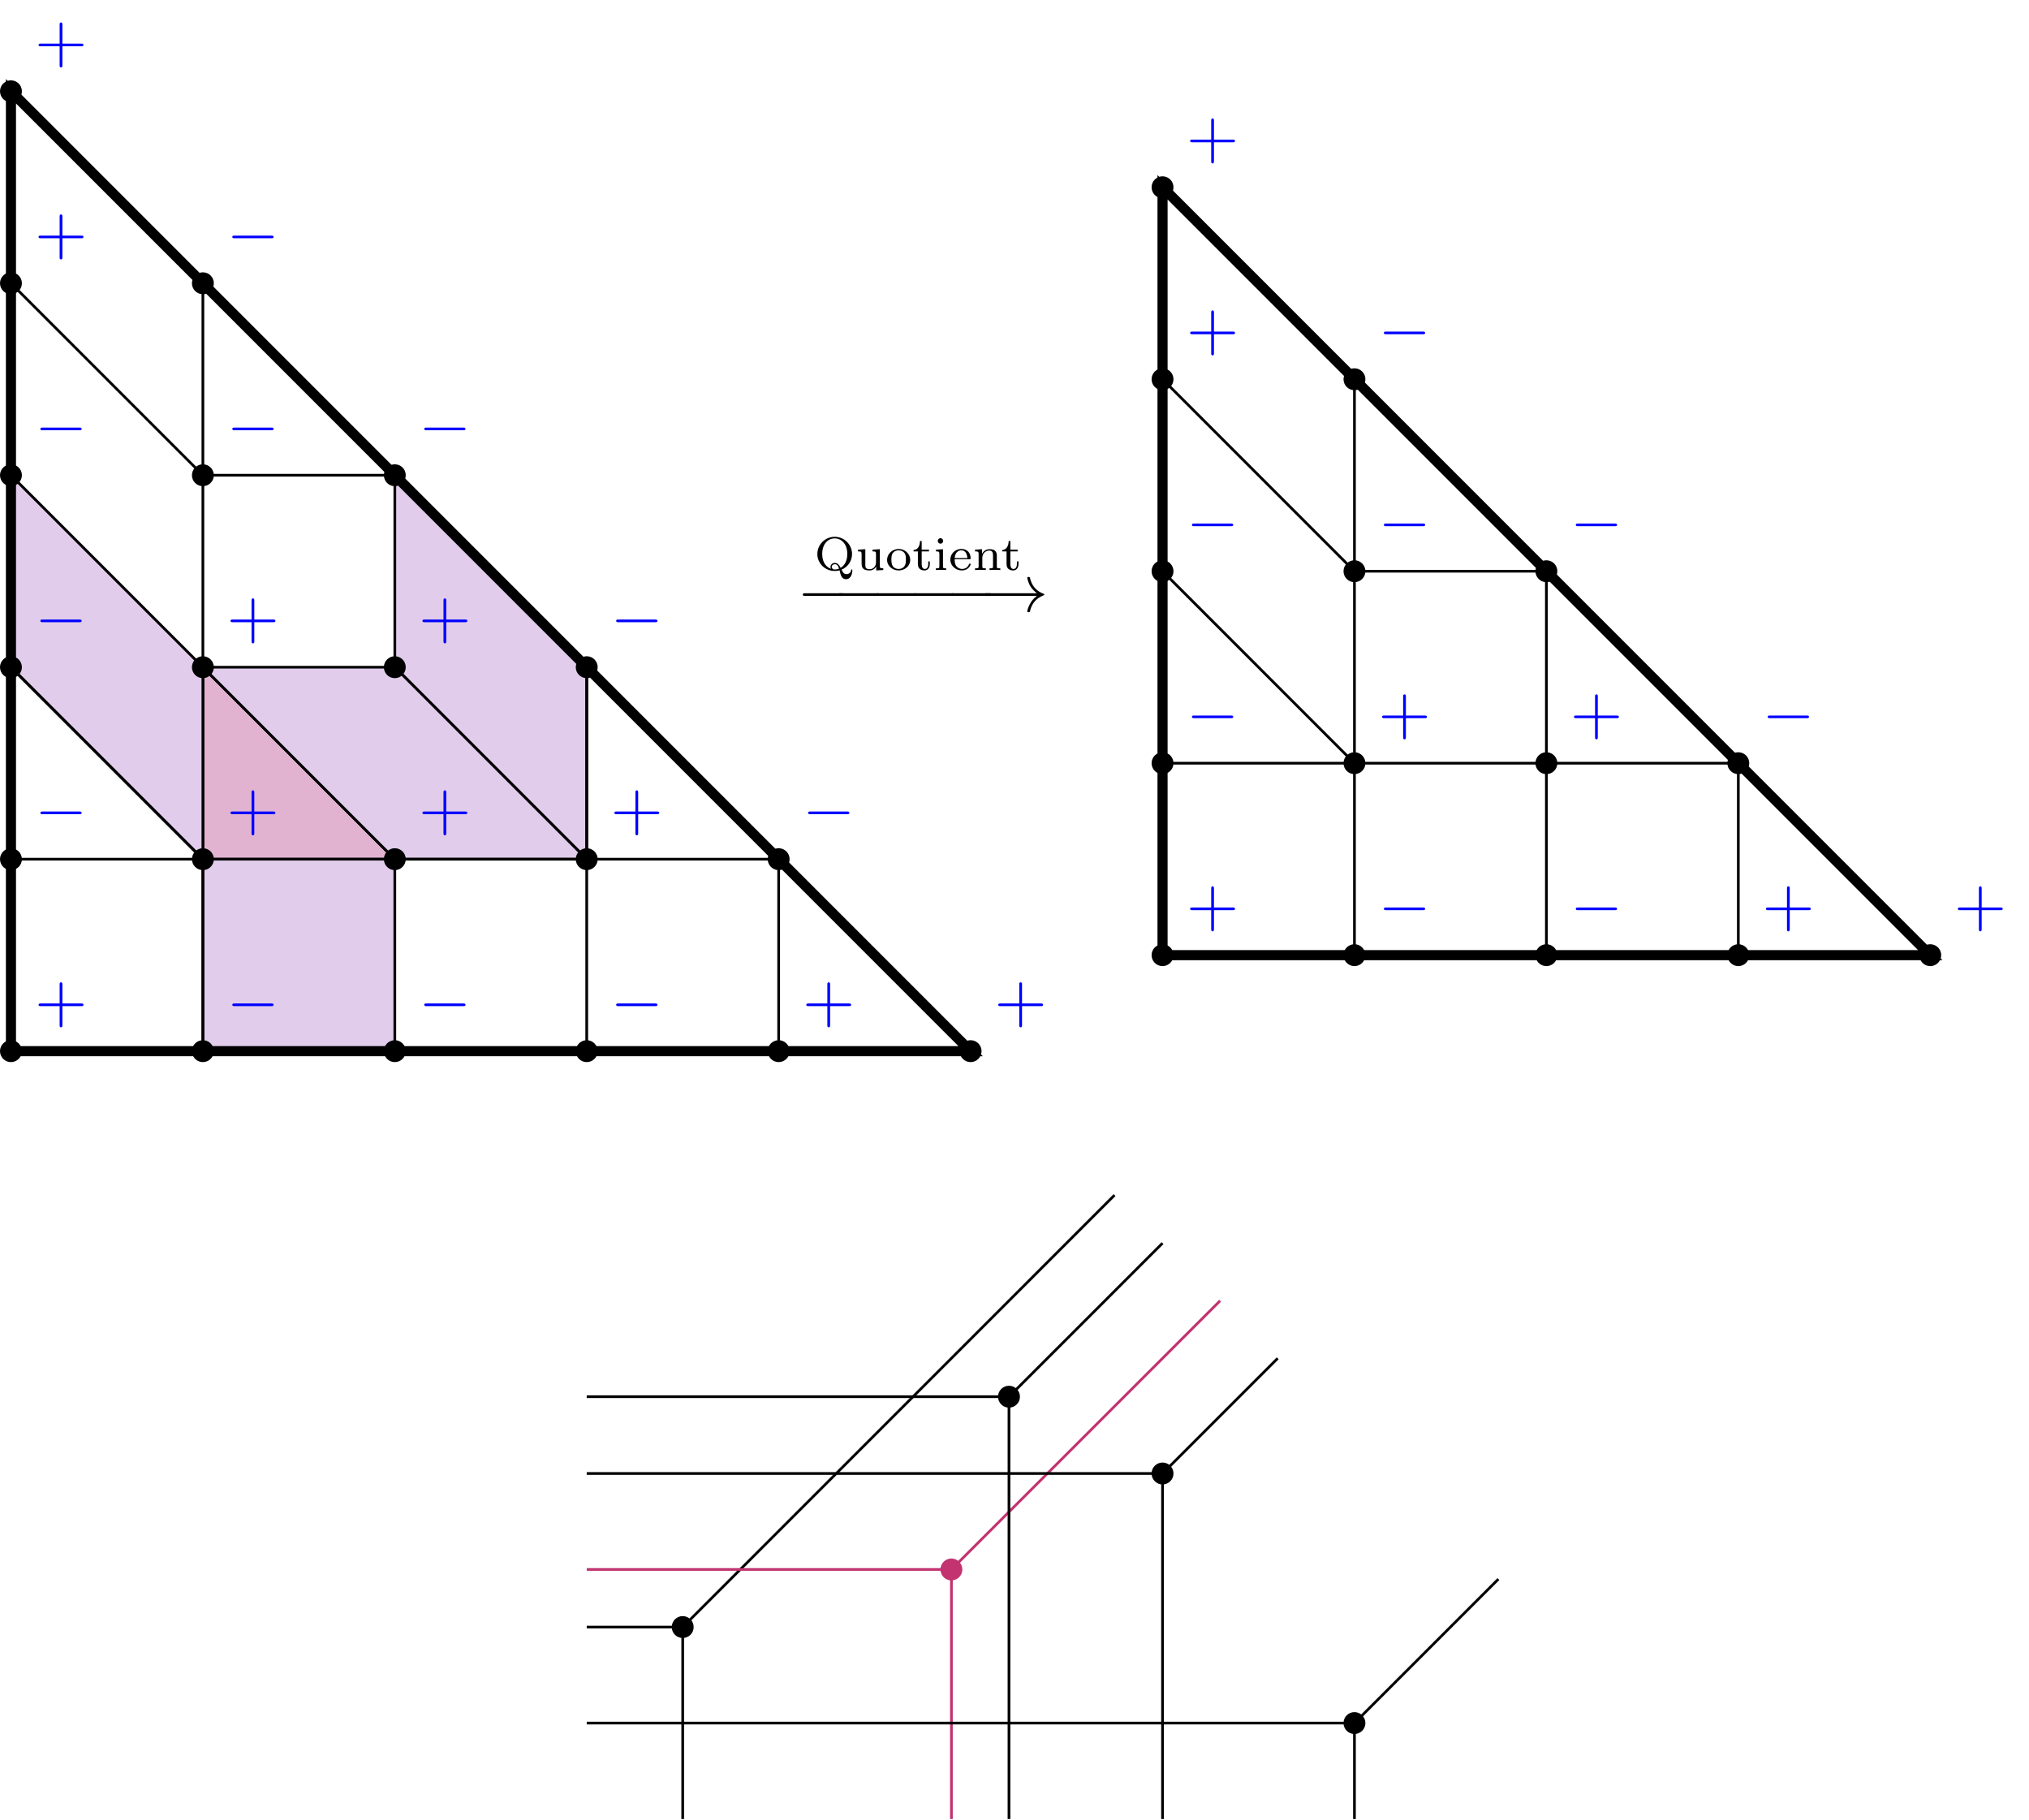 <?xml version="1.0" encoding="UTF-8"?>
<svg xmlns="http://www.w3.org/2000/svg" xmlns:xlink="http://www.w3.org/1999/xlink" width="299.67" height="268.799" viewBox="0 0 299.67 268.799">
<defs>
<g>
<g id="glyph-0-0">
</g>
<g id="glyph-0-1">
<path d="M 4.078 -2.297 L 6.859 -2.297 C 7 -2.297 7.188 -2.297 7.188 -2.5 C 7.188 -2.688 7 -2.688 6.859 -2.688 L 4.078 -2.688 L 4.078 -5.484 C 4.078 -5.625 4.078 -5.812 3.875 -5.812 C 3.672 -5.812 3.672 -5.625 3.672 -5.484 L 3.672 -2.688 L 0.891 -2.688 C 0.75 -2.688 0.562 -2.688 0.562 -2.5 C 0.562 -2.297 0.75 -2.297 0.891 -2.297 L 3.672 -2.297 L 3.672 0.5 C 3.672 0.641 3.672 0.828 3.875 0.828 C 4.078 0.828 4.078 0.641 4.078 0.5 Z M 4.078 -2.297 "/>
</g>
<g id="glyph-1-0">
</g>
<g id="glyph-1-1">
<path d="M 6.562 -2.297 C 6.734 -2.297 6.922 -2.297 6.922 -2.5 C 6.922 -2.688 6.734 -2.688 6.562 -2.688 L 1.172 -2.688 C 1 -2.688 0.828 -2.688 0.828 -2.5 C 0.828 -2.297 1 -2.297 1.172 -2.297 Z M 6.562 -2.297 "/>
</g>
<g id="glyph-1-2">
<path d="M 8.312 -2.297 C 7.766 -1.875 7.5 -1.469 7.422 -1.328 C 6.969 -0.641 6.891 -0.016 6.891 -0.016 C 6.891 0.109 7.016 0.109 7.094 0.109 C 7.25 0.109 7.266 0.094 7.312 -0.094 C 7.531 -1.062 8.125 -1.906 9.25 -2.359 C 9.375 -2.406 9.406 -2.422 9.406 -2.5 C 9.406 -2.562 9.344 -2.594 9.328 -2.609 C 8.875 -2.766 7.672 -3.266 7.297 -4.938 C 7.266 -5.062 7.25 -5.094 7.094 -5.094 C 7.016 -5.094 6.891 -5.094 6.891 -4.969 C 6.891 -4.953 6.984 -4.328 7.391 -3.656 C 7.594 -3.359 7.891 -3.016 8.312 -2.688 L 0.906 -2.688 C 0.734 -2.688 0.547 -2.688 0.547 -2.5 C 0.547 -2.297 0.734 -2.297 0.906 -2.297 Z M 8.312 -2.297 "/>
</g>
<g id="glyph-2-0">
</g>
<g id="glyph-2-1">
<path d="M 4.062 -0.062 C 4.938 -0.406 5.609 -1.297 5.609 -2.359 C 5.609 -3.75 4.469 -4.906 3.047 -4.906 C 1.625 -4.906 0.484 -3.75 0.484 -2.359 C 0.484 -0.984 1.625 0.141 3.047 0.141 C 3.141 0.141 3.422 0.141 3.766 0.047 C 3.922 0.734 4.062 1.359 4.719 1.359 C 5.453 1.359 5.656 0.484 5.656 0.062 C 5.656 0 5.656 -0.094 5.562 -0.094 C 5.484 -0.094 5.469 -0.016 5.469 0.031 C 5.422 0.453 5.047 0.609 4.781 0.609 C 4.406 0.609 4.234 0.328 4.062 -0.062 Z M 2.5 -0.188 C 1.875 -0.391 1.203 -1.031 1.203 -2.359 C 1.203 -4 2.188 -4.672 3.047 -4.672 C 3.906 -4.672 4.906 -4 4.906 -2.359 C 4.906 -1.125 4.328 -0.562 3.922 -0.328 C 3.75 -0.672 3.516 -1.047 3.062 -1.047 C 2.703 -1.047 2.422 -0.781 2.422 -0.453 C 2.422 -0.359 2.453 -0.266 2.5 -0.188 Z M 3.688 -0.203 C 3.578 -0.156 3.328 -0.078 3.047 -0.078 C 2.688 -0.078 2.609 -0.359 2.609 -0.469 C 2.609 -0.672 2.797 -0.859 3.062 -0.859 C 3.422 -0.859 3.578 -0.594 3.688 -0.203 Z M 3.688 -0.203 "/>
</g>
<g id="glyph-2-2">
<path d="M 2.516 -3 L 2.516 -2.75 C 2.984 -2.75 3.031 -2.703 3.031 -2.359 L 3.031 -1.156 C 3.031 -0.547 2.641 -0.125 2.109 -0.125 C 1.484 -0.125 1.453 -0.422 1.453 -0.781 L 1.453 -3.078 L 0.375 -3 L 0.375 -2.75 C 0.906 -2.75 0.906 -2.719 0.906 -2.109 L 0.906 -1.062 C 0.906 -0.578 0.906 0.062 2.062 0.062 C 2.219 0.062 2.719 0.062 3.062 -0.516 L 3.062 0.062 L 4.109 0 L 4.109 -0.25 C 3.641 -0.25 3.594 -0.297 3.594 -0.641 L 3.594 -3.078 Z M 2.516 -3 "/>
</g>
<g id="glyph-2-3">
<path d="M 3.688 -1.484 C 3.688 -2.359 2.938 -3.109 1.984 -3.109 C 1.016 -3.109 0.266 -2.359 0.266 -1.484 C 0.266 -0.625 1.031 0.062 1.984 0.062 C 2.922 0.062 3.688 -0.625 3.688 -1.484 Z M 1.984 -0.156 C 1.719 -0.156 1.344 -0.234 1.109 -0.578 C 0.922 -0.859 0.906 -1.219 0.906 -1.547 C 0.906 -1.844 0.906 -2.266 1.156 -2.562 C 1.328 -2.766 1.625 -2.906 1.984 -2.906 C 2.391 -2.906 2.688 -2.719 2.844 -2.5 C 3.031 -2.234 3.047 -1.875 3.047 -1.547 C 3.047 -1.219 3.031 -0.844 2.828 -0.562 C 2.641 -0.297 2.328 -0.156 1.984 -0.156 Z M 1.984 -0.156 "/>
</g>
<g id="glyph-2-4">
<path d="M 1.406 -2.75 L 2.484 -2.75 L 2.484 -3 L 1.406 -3 L 1.406 -4.281 L 1.156 -4.281 C 1.156 -3.656 0.875 -2.969 0.203 -2.953 L 0.203 -2.75 L 0.844 -2.75 L 0.844 -0.875 C 0.844 -0.094 1.438 0.062 1.828 0.062 C 2.297 0.062 2.609 -0.328 2.609 -0.875 L 2.609 -1.266 L 2.375 -1.266 L 2.375 -0.891 C 2.375 -0.406 2.156 -0.156 1.875 -0.156 C 1.406 -0.156 1.406 -0.734 1.406 -0.859 Z M 1.406 -2.75 "/>
</g>
<g id="glyph-2-5">
<path d="M 1.469 -4.297 C 1.469 -4.5 1.297 -4.703 1.062 -4.703 C 0.859 -4.703 0.672 -4.531 0.672 -4.297 C 0.672 -4.047 0.875 -3.891 1.062 -3.891 C 1.297 -3.891 1.469 -4.062 1.469 -4.297 Z M 0.406 -3 L 0.406 -2.75 C 0.844 -2.75 0.906 -2.703 0.906 -2.359 L 0.906 -0.547 C 0.906 -0.25 0.844 -0.25 0.391 -0.25 L 0.391 0 C 0.406 0 0.891 -0.031 1.172 -0.031 C 1.422 -0.031 1.672 -0.016 1.906 0 L 1.906 -0.25 C 1.5 -0.25 1.438 -0.25 1.438 -0.547 L 1.438 -3.078 Z M 0.406 -3 "/>
</g>
<g id="glyph-2-6">
<path d="M 3.062 -1.594 C 3.219 -1.594 3.266 -1.594 3.266 -1.734 C 3.266 -2.359 2.922 -3.109 1.875 -3.109 C 0.969 -3.109 0.266 -2.391 0.266 -1.531 C 0.266 -0.641 1.047 0.062 1.969 0.062 C 2.906 0.062 3.266 -0.688 3.266 -0.844 C 3.266 -0.859 3.25 -0.938 3.141 -0.938 C 3.047 -0.938 3.031 -0.891 3.016 -0.828 C 2.797 -0.266 2.266 -0.156 2.016 -0.156 C 1.688 -0.156 1.375 -0.297 1.172 -0.562 C 0.906 -0.891 0.906 -1.312 0.906 -1.594 Z M 0.906 -1.766 C 0.984 -2.75 1.609 -2.906 1.875 -2.906 C 2.734 -2.906 2.766 -1.938 2.781 -1.766 Z M 0.906 -1.766 "/>
</g>
<g id="glyph-2-7">
<path d="M 3.594 -2.109 C 3.594 -2.719 3.297 -3.078 2.547 -3.078 C 1.969 -3.078 1.609 -2.766 1.406 -2.391 L 1.406 -3.078 L 0.375 -3 L 0.375 -2.75 C 0.844 -2.75 0.906 -2.703 0.906 -2.359 L 0.906 -0.547 C 0.906 -0.25 0.828 -0.25 0.375 -0.25 L 0.375 0 C 0.391 0 0.875 -0.031 1.172 -0.031 C 1.422 -0.031 1.906 0 1.969 0 L 1.969 -0.25 C 1.516 -0.25 1.453 -0.25 1.453 -0.547 L 1.453 -1.812 C 1.453 -2.531 2.031 -2.875 2.484 -2.875 C 2.969 -2.875 3.031 -2.5 3.031 -2.141 L 3.031 -0.547 C 3.031 -0.25 2.969 -0.25 2.516 -0.25 L 2.516 0 C 2.531 0 3.016 -0.031 3.312 -0.031 C 3.562 -0.031 4.047 0 4.109 0 L 4.109 -0.25 C 3.656 -0.25 3.594 -0.25 3.594 -0.547 Z M 3.594 -2.109 "/>
</g>
</g>
<clipPath id="clip-0">
<path clip-rule="nonzero" d="M 150 6 L 299.672 6 L 299.672 163 L 150 163 Z M 150 6 "/>
</clipPath>
<clipPath id="clip-1">
<path clip-rule="nonzero" d="M 86 240 L 102 240 L 102 268.801 L 86 268.801 Z M 86 240 "/>
</clipPath>
<clipPath id="clip-2">
<path clip-rule="nonzero" d="M 86 231 L 141 231 L 141 268.801 L 86 268.801 Z M 86 231 "/>
</clipPath>
<clipPath id="clip-3">
<path clip-rule="nonzero" d="M 86 206 L 150 206 L 150 268.801 L 86 268.801 Z M 86 206 "/>
</clipPath>
<clipPath id="clip-4">
<path clip-rule="nonzero" d="M 86 217 L 172 217 L 172 268.801 L 86 268.801 Z M 86 217 "/>
</clipPath>
<clipPath id="clip-5">
<path clip-rule="nonzero" d="M 86 254 L 201 254 L 201 268.801 L 86 268.801 Z M 86 254 "/>
</clipPath>
</defs>
<path fill-rule="nonzero" fill="rgb(87.999%, 70%, 81.998%)" fill-opacity="1" stroke-width="0.399" stroke-linecap="butt" stroke-linejoin="miter" stroke="rgb(0%, 0%, 0%)" stroke-opacity="1" stroke-miterlimit="10" d="M 28.348 28.347 L 56.696 28.347 L 28.348 56.694 Z M 28.348 28.347 " transform="matrix(1, 0, 0, -1, 1.617, 155.214)"/>
<path fill-rule="nonzero" fill="rgb(87.999%, 79.999%, 92%)" fill-opacity="1" stroke-width="0.399" stroke-linecap="butt" stroke-linejoin="miter" stroke="rgb(0%, 0%, 0%)" stroke-opacity="1" stroke-miterlimit="10" d="M 28.348 -0.001 L 56.696 -0.001 L 56.696 28.347 L 28.348 28.347 Z M 28.348 -0.001 " transform="matrix(1, 0, 0, -1, 1.617, 155.214)"/>
<path fill-rule="nonzero" fill="rgb(87.999%, 79.999%, 92%)" fill-opacity="1" stroke-width="0.399" stroke-linecap="butt" stroke-linejoin="miter" stroke="rgb(0%, 0%, 0%)" stroke-opacity="1" stroke-miterlimit="10" d="M 0 56.694 L 28.348 28.347 L 28.348 56.694 L 0 85.042 Z M 0 56.694 " transform="matrix(1, 0, 0, -1, 1.617, 155.214)"/>
<path fill-rule="nonzero" fill="rgb(87.999%, 79.999%, 92%)" fill-opacity="1" stroke-width="0.399" stroke-linecap="butt" stroke-linejoin="miter" stroke="rgb(0%, 0%, 0%)" stroke-opacity="1" stroke-miterlimit="10" d="M 56.696 56.694 L 85.039 28.347 L 85.039 56.694 L 56.696 85.042 Z M 56.696 56.694 " transform="matrix(1, 0, 0, -1, 1.617, 155.214)"/>
<path fill-rule="nonzero" fill="rgb(87.999%, 79.999%, 92%)" fill-opacity="1" stroke-width="0.399" stroke-linecap="butt" stroke-linejoin="miter" stroke="rgb(0%, 0%, 0%)" stroke-opacity="1" stroke-miterlimit="10" d="M 56.696 28.347 L 28.348 56.694 L 56.696 56.694 L 85.039 28.347 Z M 56.696 28.347 " transform="matrix(1, 0, 0, -1, 1.617, 155.214)"/>
<path fill="none" stroke-width="0.399" stroke-linecap="butt" stroke-linejoin="miter" stroke="rgb(0%, 0%, 0%)" stroke-opacity="1" stroke-miterlimit="10" d="M 0 28.347 L 28.348 28.347 L 28.348 -0.001 " transform="matrix(1, 0, 0, -1, 1.617, 155.214)"/>
<path fill="none" stroke-width="0.399" stroke-linecap="butt" stroke-linejoin="miter" stroke="rgb(0%, 0%, 0%)" stroke-opacity="1" stroke-miterlimit="10" d="M 0 56.694 L 28.348 28.347 " transform="matrix(1, 0, 0, -1, 1.617, 155.214)"/>
<path fill="none" stroke-width="0.399" stroke-linecap="butt" stroke-linejoin="miter" stroke="rgb(0%, 0%, 0%)" stroke-opacity="1" stroke-miterlimit="10" d="M 0 113.386 L 28.348 85.042 " transform="matrix(1, 0, 0, -1, 1.617, 155.214)"/>
<path fill="none" stroke-width="0.399" stroke-linecap="butt" stroke-linejoin="miter" stroke="rgb(0%, 0%, 0%)" stroke-opacity="1" stroke-miterlimit="10" d="M 113.387 -0.001 L 113.387 28.347 " transform="matrix(1, 0, 0, -1, 1.617, 155.214)"/>
<path fill="none" stroke-width="0.399" stroke-linecap="butt" stroke-linejoin="miter" stroke="rgb(0%, 0%, 0%)" stroke-opacity="1" stroke-miterlimit="10" d="M 28.348 113.386 L 28.348 85.042 L 56.696 85.042 " transform="matrix(1, 0, 0, -1, 1.617, 155.214)"/>
<path fill="none" stroke-width="0.399" stroke-linecap="butt" stroke-linejoin="miter" stroke="rgb(0%, 0%, 0%)" stroke-opacity="1" stroke-miterlimit="10" d="M 85.039 56.694 L 85.039 28.347 L 113.387 28.347 " transform="matrix(1, 0, 0, -1, 1.617, 155.214)"/>
<path fill="none" stroke-width="0.399" stroke-linecap="butt" stroke-linejoin="miter" stroke="rgb(0%, 0%, 0%)" stroke-opacity="1" stroke-miterlimit="10" d="M 56.696 28.347 L 85.039 28.347 L 85.039 -0.001 " transform="matrix(1, 0, 0, -1, 1.617, 155.214)"/>
<path fill="none" stroke-width="0.399" stroke-linecap="butt" stroke-linejoin="miter" stroke="rgb(0%, 0%, 0%)" stroke-opacity="1" stroke-miterlimit="10" d="M 28.348 56.694 L 28.348 85.042 " transform="matrix(1, 0, 0, -1, 1.617, 155.214)"/>
<path fill-rule="nonzero" fill="rgb(0%, 0%, 0%)" fill-opacity="1" stroke-width="0.399" stroke-linecap="butt" stroke-linejoin="miter" stroke="rgb(0%, 0%, 0%)" stroke-opacity="1" stroke-miterlimit="10" d="M 1.418 -0.001 C 1.418 0.784 0.781 1.417 0 1.417 C -0.781 1.417 -1.418 0.784 -1.418 -0.001 C -1.418 -0.782 -0.781 -1.419 0 -1.419 C 0.781 -1.419 1.418 -0.782 1.418 -0.001 Z M 1.418 -0.001 " transform="matrix(1, 0, 0, -1, 1.617, 155.214)"/>
<path fill-rule="nonzero" fill="rgb(0%, 0%, 0%)" fill-opacity="1" stroke-width="0.399" stroke-linecap="butt" stroke-linejoin="miter" stroke="rgb(0%, 0%, 0%)" stroke-opacity="1" stroke-miterlimit="10" d="M 1.418 28.347 C 1.418 29.128 0.781 29.765 0 29.765 C -0.781 29.765 -1.418 29.128 -1.418 28.347 C -1.418 27.566 -0.781 26.929 0 26.929 C 0.781 26.929 1.418 27.566 1.418 28.347 Z M 1.418 28.347 " transform="matrix(1, 0, 0, -1, 1.617, 155.214)"/>
<path fill-rule="nonzero" fill="rgb(0%, 0%, 0%)" fill-opacity="1" stroke-width="0.399" stroke-linecap="butt" stroke-linejoin="miter" stroke="rgb(0%, 0%, 0%)" stroke-opacity="1" stroke-miterlimit="10" d="M 1.418 56.694 C 1.418 57.476 0.781 58.112 0 58.112 C -0.781 58.112 -1.418 57.476 -1.418 56.694 C -1.418 55.909 -0.781 55.276 0 55.276 C 0.781 55.276 1.418 55.909 1.418 56.694 Z M 1.418 56.694 " transform="matrix(1, 0, 0, -1, 1.617, 155.214)"/>
<path fill-rule="nonzero" fill="rgb(0%, 0%, 0%)" fill-opacity="1" stroke-width="0.399" stroke-linecap="butt" stroke-linejoin="miter" stroke="rgb(0%, 0%, 0%)" stroke-opacity="1" stroke-miterlimit="10" d="M 1.418 85.042 C 1.418 85.823 0.781 86.456 0 86.456 C -0.781 86.456 -1.418 85.823 -1.418 85.042 C -1.418 84.257 -0.781 83.624 0 83.624 C 0.781 83.624 1.418 84.257 1.418 85.042 Z M 1.418 85.042 " transform="matrix(1, 0, 0, -1, 1.617, 155.214)"/>
<path fill-rule="nonzero" fill="rgb(0%, 0%, 0%)" fill-opacity="1" stroke-width="0.399" stroke-linecap="butt" stroke-linejoin="miter" stroke="rgb(0%, 0%, 0%)" stroke-opacity="1" stroke-miterlimit="10" d="M 1.418 113.386 C 1.418 114.171 0.781 114.804 0 114.804 C -0.781 114.804 -1.418 114.171 -1.418 113.386 C -1.418 112.605 -0.781 111.968 0 111.968 C 0.781 111.968 1.418 112.605 1.418 113.386 Z M 1.418 113.386 " transform="matrix(1, 0, 0, -1, 1.617, 155.214)"/>
<path fill-rule="nonzero" fill="rgb(0%, 0%, 0%)" fill-opacity="1" stroke-width="0.399" stroke-linecap="butt" stroke-linejoin="miter" stroke="rgb(0%, 0%, 0%)" stroke-opacity="1" stroke-miterlimit="10" d="M 1.418 141.734 C 1.418 142.519 0.781 143.151 0 143.151 C -0.781 143.151 -1.418 142.519 -1.418 141.734 C -1.418 140.952 -0.781 140.316 0 140.316 C 0.781 140.316 1.418 140.952 1.418 141.734 Z M 1.418 141.734 " transform="matrix(1, 0, 0, -1, 1.617, 155.214)"/>
<path fill-rule="nonzero" fill="rgb(0%, 0%, 0%)" fill-opacity="1" stroke-width="0.399" stroke-linecap="butt" stroke-linejoin="miter" stroke="rgb(0%, 0%, 0%)" stroke-opacity="1" stroke-miterlimit="10" d="M 29.766 -0.001 C 29.766 0.784 29.129 1.417 28.348 1.417 C 27.563 1.417 26.93 0.784 26.93 -0.001 C 26.93 -0.782 27.563 -1.419 28.348 -1.419 C 29.129 -1.419 29.766 -0.782 29.766 -0.001 Z M 29.766 -0.001 " transform="matrix(1, 0, 0, -1, 1.617, 155.214)"/>
<path fill-rule="nonzero" fill="rgb(0%, 0%, 0%)" fill-opacity="1" stroke-width="0.399" stroke-linecap="butt" stroke-linejoin="miter" stroke="rgb(0%, 0%, 0%)" stroke-opacity="1" stroke-miterlimit="10" d="M 29.766 28.347 C 29.766 29.128 29.129 29.765 28.348 29.765 C 27.563 29.765 26.93 29.128 26.93 28.347 C 26.93 27.566 27.563 26.929 28.348 26.929 C 29.129 26.929 29.766 27.566 29.766 28.347 Z M 29.766 28.347 " transform="matrix(1, 0, 0, -1, 1.617, 155.214)"/>
<path fill-rule="nonzero" fill="rgb(0%, 0%, 0%)" fill-opacity="1" stroke-width="0.399" stroke-linecap="butt" stroke-linejoin="miter" stroke="rgb(0%, 0%, 0%)" stroke-opacity="1" stroke-miterlimit="10" d="M 29.766 56.694 C 29.766 57.476 29.129 58.112 28.348 58.112 C 27.563 58.112 26.93 57.476 26.93 56.694 C 26.93 55.909 27.563 55.276 28.348 55.276 C 29.129 55.276 29.766 55.909 29.766 56.694 Z M 29.766 56.694 " transform="matrix(1, 0, 0, -1, 1.617, 155.214)"/>
<path fill-rule="nonzero" fill="rgb(0%, 0%, 0%)" fill-opacity="1" stroke-width="0.399" stroke-linecap="butt" stroke-linejoin="miter" stroke="rgb(0%, 0%, 0%)" stroke-opacity="1" stroke-miterlimit="10" d="M 29.766 85.042 C 29.766 85.823 29.129 86.456 28.348 86.456 C 27.563 86.456 26.93 85.823 26.93 85.042 C 26.93 84.257 27.563 83.624 28.348 83.624 C 29.129 83.624 29.766 84.257 29.766 85.042 Z M 29.766 85.042 " transform="matrix(1, 0, 0, -1, 1.617, 155.214)"/>
<path fill-rule="nonzero" fill="rgb(0%, 0%, 0%)" fill-opacity="1" stroke-width="0.399" stroke-linecap="butt" stroke-linejoin="miter" stroke="rgb(0%, 0%, 0%)" stroke-opacity="1" stroke-miterlimit="10" d="M 29.766 113.386 C 29.766 114.171 29.129 114.804 28.348 114.804 C 27.563 114.804 26.93 114.171 26.93 113.386 C 26.93 112.605 27.563 111.968 28.348 111.968 C 29.129 111.968 29.766 112.605 29.766 113.386 Z M 29.766 113.386 " transform="matrix(1, 0, 0, -1, 1.617, 155.214)"/>
<path fill-rule="nonzero" fill="rgb(0%, 0%, 0%)" fill-opacity="1" stroke-width="0.399" stroke-linecap="butt" stroke-linejoin="miter" stroke="rgb(0%, 0%, 0%)" stroke-opacity="1" stroke-miterlimit="10" d="M 58.11 -0.001 C 58.11 0.784 57.477 1.417 56.696 1.417 C 55.91 1.417 55.278 0.784 55.278 -0.001 C 55.278 -0.782 55.91 -1.419 56.696 -1.419 C 57.477 -1.419 58.11 -0.782 58.11 -0.001 Z M 58.11 -0.001 " transform="matrix(1, 0, 0, -1, 1.617, 155.214)"/>
<path fill-rule="nonzero" fill="rgb(0%, 0%, 0%)" fill-opacity="1" stroke-width="0.399" stroke-linecap="butt" stroke-linejoin="miter" stroke="rgb(0%, 0%, 0%)" stroke-opacity="1" stroke-miterlimit="10" d="M 58.11 28.347 C 58.11 29.128 57.477 29.765 56.696 29.765 C 55.91 29.765 55.278 29.128 55.278 28.347 C 55.278 27.566 55.91 26.929 56.696 26.929 C 57.477 26.929 58.11 27.566 58.11 28.347 Z M 58.11 28.347 " transform="matrix(1, 0, 0, -1, 1.617, 155.214)"/>
<path fill-rule="nonzero" fill="rgb(0%, 0%, 0%)" fill-opacity="1" stroke-width="0.399" stroke-linecap="butt" stroke-linejoin="miter" stroke="rgb(0%, 0%, 0%)" stroke-opacity="1" stroke-miterlimit="10" d="M 58.11 56.694 C 58.11 57.476 57.477 58.112 56.696 58.112 C 55.91 58.112 55.278 57.476 55.278 56.694 C 55.278 55.909 55.91 55.276 56.696 55.276 C 57.477 55.276 58.11 55.909 58.11 56.694 Z M 58.11 56.694 " transform="matrix(1, 0, 0, -1, 1.617, 155.214)"/>
<path fill-rule="nonzero" fill="rgb(0%, 0%, 0%)" fill-opacity="1" stroke-width="0.399" stroke-linecap="butt" stroke-linejoin="miter" stroke="rgb(0%, 0%, 0%)" stroke-opacity="1" stroke-miterlimit="10" d="M 58.11 85.042 C 58.11 85.823 57.477 86.456 56.696 86.456 C 55.91 86.456 55.278 85.823 55.278 85.042 C 55.278 84.257 55.91 83.624 56.696 83.624 C 57.477 83.624 58.11 84.257 58.11 85.042 Z M 58.11 85.042 " transform="matrix(1, 0, 0, -1, 1.617, 155.214)"/>
<path fill-rule="nonzero" fill="rgb(0%, 0%, 0%)" fill-opacity="1" stroke-width="0.399" stroke-linecap="butt" stroke-linejoin="miter" stroke="rgb(0%, 0%, 0%)" stroke-opacity="1" stroke-miterlimit="10" d="M 86.457 -0.001 C 86.457 0.784 85.824 1.417 85.039 1.417 C 84.258 1.417 83.621 0.784 83.621 -0.001 C 83.621 -0.782 84.258 -1.419 85.039 -1.419 C 85.824 -1.419 86.457 -0.782 86.457 -0.001 Z M 86.457 -0.001 " transform="matrix(1, 0, 0, -1, 1.617, 155.214)"/>
<path fill-rule="nonzero" fill="rgb(0%, 0%, 0%)" fill-opacity="1" stroke-width="0.399" stroke-linecap="butt" stroke-linejoin="miter" stroke="rgb(0%, 0%, 0%)" stroke-opacity="1" stroke-miterlimit="10" d="M 86.457 28.347 C 86.457 29.128 85.824 29.765 85.039 29.765 C 84.258 29.765 83.621 29.128 83.621 28.347 C 83.621 27.566 84.258 26.929 85.039 26.929 C 85.824 26.929 86.457 27.566 86.457 28.347 Z M 86.457 28.347 " transform="matrix(1, 0, 0, -1, 1.617, 155.214)"/>
<path fill-rule="nonzero" fill="rgb(0%, 0%, 0%)" fill-opacity="1" stroke-width="0.399" stroke-linecap="butt" stroke-linejoin="miter" stroke="rgb(0%, 0%, 0%)" stroke-opacity="1" stroke-miterlimit="10" d="M 86.457 56.694 C 86.457 57.476 85.824 58.112 85.039 58.112 C 84.258 58.112 83.621 57.476 83.621 56.694 C 83.621 55.909 84.258 55.276 85.039 55.276 C 85.824 55.276 86.457 55.909 86.457 56.694 Z M 86.457 56.694 " transform="matrix(1, 0, 0, -1, 1.617, 155.214)"/>
<path fill-rule="nonzero" fill="rgb(0%, 0%, 0%)" fill-opacity="1" stroke-width="0.399" stroke-linecap="butt" stroke-linejoin="miter" stroke="rgb(0%, 0%, 0%)" stroke-opacity="1" stroke-miterlimit="10" d="M 114.805 -0.001 C 114.805 0.784 114.168 1.417 113.387 1.417 C 112.606 1.417 111.969 0.784 111.969 -0.001 C 111.969 -0.782 112.606 -1.419 113.387 -1.419 C 114.168 -1.419 114.805 -0.782 114.805 -0.001 Z M 114.805 -0.001 " transform="matrix(1, 0, 0, -1, 1.617, 155.214)"/>
<path fill-rule="nonzero" fill="rgb(0%, 0%, 0%)" fill-opacity="1" stroke-width="0.399" stroke-linecap="butt" stroke-linejoin="miter" stroke="rgb(0%, 0%, 0%)" stroke-opacity="1" stroke-miterlimit="10" d="M 114.805 28.347 C 114.805 29.128 114.168 29.765 113.387 29.765 C 112.606 29.765 111.969 29.128 111.969 28.347 C 111.969 27.566 112.606 26.929 113.387 26.929 C 114.168 26.929 114.805 27.566 114.805 28.347 Z M 114.805 28.347 " transform="matrix(1, 0, 0, -1, 1.617, 155.214)"/>
<path fill-rule="nonzero" fill="rgb(0%, 0%, 0%)" fill-opacity="1" stroke-width="0.399" stroke-linecap="butt" stroke-linejoin="miter" stroke="rgb(0%, 0%, 0%)" stroke-opacity="1" stroke-miterlimit="10" d="M 143.153 -0.001 C 143.153 0.784 142.516 1.417 141.735 1.417 C 140.949 1.417 140.317 0.784 140.317 -0.001 C 140.317 -0.782 140.949 -1.419 141.735 -1.419 C 142.516 -1.419 143.153 -0.782 143.153 -0.001 Z M 143.153 -0.001 " transform="matrix(1, 0, 0, -1, 1.617, 155.214)"/>
<g fill="rgb(0%, 0%, 100%)" fill-opacity="1">
<use xlink:href="#glyph-0-1" x="5.136" y="150.864"/>
</g>
<g fill="rgb(0%, 0%, 100%)" fill-opacity="1">
<use xlink:href="#glyph-0-1" x="5.136" y="37.478"/>
</g>
<g fill="rgb(0%, 0%, 100%)" fill-opacity="1">
<use xlink:href="#glyph-0-1" x="5.136" y="9.132"/>
</g>
<g fill="rgb(0%, 0%, 100%)" fill-opacity="1">
<use xlink:href="#glyph-0-1" x="33.483" y="122.518"/>
</g>
<g fill="rgb(0%, 0%, 100%)" fill-opacity="1">
<use xlink:href="#glyph-0-1" x="33.483" y="94.171"/>
</g>
<g fill="rgb(0%, 0%, 100%)" fill-opacity="1">
<use xlink:href="#glyph-0-1" x="61.829" y="122.518"/>
</g>
<g fill="rgb(0%, 0%, 100%)" fill-opacity="1">
<use xlink:href="#glyph-0-1" x="61.829" y="94.171"/>
</g>
<g fill="rgb(0%, 0%, 100%)" fill-opacity="1">
<use xlink:href="#glyph-0-1" x="90.176" y="122.518"/>
</g>
<g fill="rgb(0%, 0%, 100%)" fill-opacity="1">
<use xlink:href="#glyph-0-1" x="118.522" y="150.864"/>
</g>
<g fill="rgb(0%, 0%, 100%)" fill-opacity="1">
<use xlink:href="#glyph-0-1" x="146.869" y="150.864"/>
</g>
<g fill="rgb(0%, 0%, 100%)" fill-opacity="1">
<use xlink:href="#glyph-1-1" x="5.136" y="122.518"/>
</g>
<g fill="rgb(0%, 0%, 100%)" fill-opacity="1">
<use xlink:href="#glyph-1-1" x="5.136" y="94.171"/>
</g>
<g fill="rgb(0%, 0%, 100%)" fill-opacity="1">
<use xlink:href="#glyph-1-1" x="5.136" y="65.825"/>
</g>
<g fill="rgb(0%, 0%, 100%)" fill-opacity="1">
<use xlink:href="#glyph-1-1" x="33.483" y="150.864"/>
</g>
<g fill="rgb(0%, 0%, 100%)" fill-opacity="1">
<use xlink:href="#glyph-1-1" x="33.483" y="65.825"/>
</g>
<g fill="rgb(0%, 0%, 100%)" fill-opacity="1">
<use xlink:href="#glyph-1-1" x="33.483" y="37.478"/>
</g>
<g fill="rgb(0%, 0%, 100%)" fill-opacity="1">
<use xlink:href="#glyph-1-1" x="61.829" y="150.864"/>
</g>
<g fill="rgb(0%, 0%, 100%)" fill-opacity="1">
<use xlink:href="#glyph-1-1" x="61.829" y="65.825"/>
</g>
<g fill="rgb(0%, 0%, 100%)" fill-opacity="1">
<use xlink:href="#glyph-1-1" x="90.176" y="150.864"/>
</g>
<g fill="rgb(0%, 0%, 100%)" fill-opacity="1">
<use xlink:href="#glyph-1-1" x="90.176" y="94.171"/>
</g>
<g fill="rgb(0%, 0%, 100%)" fill-opacity="1">
<use xlink:href="#glyph-1-1" x="118.522" y="122.518"/>
</g>
<path fill="none" stroke-width="1.494" stroke-linecap="butt" stroke-linejoin="miter" stroke="rgb(0%, 0%, 0%)" stroke-opacity="1" stroke-miterlimit="10" d="M 0 -0.001 L 0 141.734 L 141.735 -0.001 Z M 0 -0.001 " transform="matrix(1, 0, 0, -1, 1.617, 155.214)"/>
<g fill="rgb(0%, 0%, 0%)" fill-opacity="1">
<use xlink:href="#glyph-2-1" x="120.233" y="84.17"/>
<use xlink:href="#glyph-2-2" x="126.349" y="84.17"/>
<use xlink:href="#glyph-2-3" x="130.749" y="84.17"/>
<use xlink:href="#glyph-2-4" x="134.721" y="84.17"/>
<use xlink:href="#glyph-2-5" x="137.834" y="84.17"/>
<use xlink:href="#glyph-2-6" x="140.09" y="84.17"/>
<use xlink:href="#glyph-2-7" x="143.631" y="84.17"/>
</g>
<g fill="rgb(0%, 0%, 0%)" fill-opacity="1">
<use xlink:href="#glyph-2-4" x="147.816" y="84.17"/>
</g>
<g fill="rgb(0%, 0%, 0%)" fill-opacity="1">
<use xlink:href="#glyph-1-1" x="117.739" y="90.288"/>
</g>
<g fill="rgb(0%, 0%, 0%)" fill-opacity="1">
<use xlink:href="#glyph-1-1" x="122.977" y="90.288"/>
</g>
<g fill="rgb(0%, 0%, 0%)" fill-opacity="1">
<use xlink:href="#glyph-1-1" x="128.515" y="90.288"/>
</g>
<g fill="rgb(0%, 0%, 0%)" fill-opacity="1">
<use xlink:href="#glyph-1-1" x="134.052" y="90.288"/>
</g>
<g fill="rgb(0%, 0%, 0%)" fill-opacity="1">
<use xlink:href="#glyph-1-1" x="139.579" y="90.288"/>
</g>
<g fill="rgb(0%, 0%, 0%)" fill-opacity="1">
<use xlink:href="#glyph-1-2" x="144.827" y="90.288"/>
</g>
<path fill="none" stroke-width="0.399" stroke-linecap="butt" stroke-linejoin="miter" stroke="rgb(0%, 0%, 0%)" stroke-opacity="1" stroke-miterlimit="10" d="M 170.082 42.519 L 198.426 42.519 L 198.426 14.175 " transform="matrix(1, 0, 0, -1, 1.617, 155.214)"/>
<path fill="none" stroke-width="0.399" stroke-linecap="butt" stroke-linejoin="miter" stroke="rgb(0%, 0%, 0%)" stroke-opacity="1" stroke-miterlimit="10" d="M 198.426 42.519 L 226.774 42.519 L 226.774 14.175 " transform="matrix(1, 0, 0, -1, 1.617, 155.214)"/>
<path fill="none" stroke-width="0.399" stroke-linecap="butt" stroke-linejoin="miter" stroke="rgb(0%, 0%, 0%)" stroke-opacity="1" stroke-miterlimit="10" d="M 226.774 42.519 L 255.121 42.519 L 255.121 14.175 " transform="matrix(1, 0, 0, -1, 1.617, 155.214)"/>
<path fill="none" stroke-width="0.399" stroke-linecap="butt" stroke-linejoin="miter" stroke="rgb(0%, 0%, 0%)" stroke-opacity="1" stroke-miterlimit="10" d="M 170.082 70.866 L 198.426 42.519 L 198.426 99.214 " transform="matrix(1, 0, 0, -1, 1.617, 155.214)"/>
<path fill="none" stroke-width="0.399" stroke-linecap="butt" stroke-linejoin="miter" stroke="rgb(0%, 0%, 0%)" stroke-opacity="1" stroke-miterlimit="10" d="M 170.082 99.214 L 198.426 70.866 L 226.774 70.866 L 226.774 42.519 " transform="matrix(1, 0, 0, -1, 1.617, 155.214)"/>
<path fill-rule="nonzero" fill="rgb(0%, 0%, 0%)" fill-opacity="1" stroke-width="0.399" stroke-linecap="butt" stroke-linejoin="miter" stroke="rgb(0%, 0%, 0%)" stroke-opacity="1" stroke-miterlimit="10" d="M 171.5 14.175 C 171.5 14.956 170.863 15.589 170.082 15.589 C 169.297 15.589 168.664 14.956 168.664 14.175 C 168.664 13.39 169.297 12.757 170.082 12.757 C 170.863 12.757 171.5 13.39 171.5 14.175 Z M 171.5 14.175 " transform="matrix(1, 0, 0, -1, 1.617, 155.214)"/>
<path fill-rule="nonzero" fill="rgb(0%, 0%, 0%)" fill-opacity="1" stroke-width="0.399" stroke-linecap="butt" stroke-linejoin="miter" stroke="rgb(0%, 0%, 0%)" stroke-opacity="1" stroke-miterlimit="10" d="M 171.5 42.519 C 171.5 43.304 170.863 43.937 170.082 43.937 C 169.297 43.937 168.664 43.304 168.664 42.519 C 168.664 41.737 169.297 41.105 170.082 41.105 C 170.863 41.105 171.5 41.737 171.5 42.519 Z M 171.5 42.519 " transform="matrix(1, 0, 0, -1, 1.617, 155.214)"/>
<path fill-rule="nonzero" fill="rgb(0%, 0%, 0%)" fill-opacity="1" stroke-width="0.399" stroke-linecap="butt" stroke-linejoin="miter" stroke="rgb(0%, 0%, 0%)" stroke-opacity="1" stroke-miterlimit="10" d="M 171.5 70.866 C 171.5 71.651 170.863 72.284 170.082 72.284 C 169.297 72.284 168.664 71.651 168.664 70.866 C 168.664 70.085 169.297 69.448 170.082 69.448 C 170.863 69.448 171.5 70.085 171.5 70.866 Z M 171.5 70.866 " transform="matrix(1, 0, 0, -1, 1.617, 155.214)"/>
<path fill-rule="nonzero" fill="rgb(0%, 0%, 0%)" fill-opacity="1" stroke-width="0.399" stroke-linecap="butt" stroke-linejoin="miter" stroke="rgb(0%, 0%, 0%)" stroke-opacity="1" stroke-miterlimit="10" d="M 171.5 99.214 C 171.5 99.995 170.863 100.632 170.082 100.632 C 169.297 100.632 168.664 99.995 168.664 99.214 C 168.664 98.433 169.297 97.796 170.082 97.796 C 170.863 97.796 171.5 98.433 171.5 99.214 Z M 171.5 99.214 " transform="matrix(1, 0, 0, -1, 1.617, 155.214)"/>
<path fill-rule="nonzero" fill="rgb(0%, 0%, 0%)" fill-opacity="1" stroke-width="0.399" stroke-linecap="butt" stroke-linejoin="miter" stroke="rgb(0%, 0%, 0%)" stroke-opacity="1" stroke-miterlimit="10" d="M 171.5 127.562 C 171.5 128.343 170.863 128.98 170.082 128.98 C 169.297 128.98 168.664 128.343 168.664 127.562 C 168.664 126.776 169.297 126.144 170.082 126.144 C 170.863 126.144 171.5 126.776 171.5 127.562 Z M 171.5 127.562 " transform="matrix(1, 0, 0, -1, 1.617, 155.214)"/>
<path fill-rule="nonzero" fill="rgb(0%, 0%, 0%)" fill-opacity="1" stroke-width="0.399" stroke-linecap="butt" stroke-linejoin="miter" stroke="rgb(0%, 0%, 0%)" stroke-opacity="1" stroke-miterlimit="10" d="M 199.844 14.175 C 199.844 14.956 199.211 15.589 198.426 15.589 C 197.645 15.589 197.012 14.956 197.012 14.175 C 197.012 13.39 197.645 12.757 198.426 12.757 C 199.211 12.757 199.844 13.39 199.844 14.175 Z M 199.844 14.175 " transform="matrix(1, 0, 0, -1, 1.617, 155.214)"/>
<path fill-rule="nonzero" fill="rgb(0%, 0%, 0%)" fill-opacity="1" stroke-width="0.399" stroke-linecap="butt" stroke-linejoin="miter" stroke="rgb(0%, 0%, 0%)" stroke-opacity="1" stroke-miterlimit="10" d="M 199.844 42.519 C 199.844 43.304 199.211 43.937 198.426 43.937 C 197.645 43.937 197.012 43.304 197.012 42.519 C 197.012 41.737 197.645 41.105 198.426 41.105 C 199.211 41.105 199.844 41.737 199.844 42.519 Z M 199.844 42.519 " transform="matrix(1, 0, 0, -1, 1.617, 155.214)"/>
<path fill-rule="nonzero" fill="rgb(0%, 0%, 0%)" fill-opacity="1" stroke-width="0.399" stroke-linecap="butt" stroke-linejoin="miter" stroke="rgb(0%, 0%, 0%)" stroke-opacity="1" stroke-miterlimit="10" d="M 199.844 70.866 C 199.844 71.651 199.211 72.284 198.426 72.284 C 197.645 72.284 197.012 71.651 197.012 70.866 C 197.012 70.085 197.645 69.448 198.426 69.448 C 199.211 69.448 199.844 70.085 199.844 70.866 Z M 199.844 70.866 " transform="matrix(1, 0, 0, -1, 1.617, 155.214)"/>
<path fill-rule="nonzero" fill="rgb(0%, 0%, 0%)" fill-opacity="1" stroke-width="0.399" stroke-linecap="butt" stroke-linejoin="miter" stroke="rgb(0%, 0%, 0%)" stroke-opacity="1" stroke-miterlimit="10" d="M 199.844 99.214 C 199.844 99.995 199.211 100.632 198.426 100.632 C 197.645 100.632 197.012 99.995 197.012 99.214 C 197.012 98.433 197.645 97.796 198.426 97.796 C 199.211 97.796 199.844 98.433 199.844 99.214 Z M 199.844 99.214 " transform="matrix(1, 0, 0, -1, 1.617, 155.214)"/>
<path fill-rule="nonzero" fill="rgb(0%, 0%, 0%)" fill-opacity="1" stroke-width="0.399" stroke-linecap="butt" stroke-linejoin="miter" stroke="rgb(0%, 0%, 0%)" stroke-opacity="1" stroke-miterlimit="10" d="M 228.192 14.175 C 228.192 14.956 227.559 15.589 226.774 15.589 C 225.992 15.589 225.356 14.956 225.356 14.175 C 225.356 13.39 225.992 12.757 226.774 12.757 C 227.559 12.757 228.192 13.39 228.192 14.175 Z M 228.192 14.175 " transform="matrix(1, 0, 0, -1, 1.617, 155.214)"/>
<path fill-rule="nonzero" fill="rgb(0%, 0%, 0%)" fill-opacity="1" stroke-width="0.399" stroke-linecap="butt" stroke-linejoin="miter" stroke="rgb(0%, 0%, 0%)" stroke-opacity="1" stroke-miterlimit="10" d="M 228.192 42.519 C 228.192 43.304 227.559 43.937 226.774 43.937 C 225.992 43.937 225.356 43.304 225.356 42.519 C 225.356 41.737 225.992 41.105 226.774 41.105 C 227.559 41.105 228.192 41.737 228.192 42.519 Z M 228.192 42.519 " transform="matrix(1, 0, 0, -1, 1.617, 155.214)"/>
<path fill-rule="nonzero" fill="rgb(0%, 0%, 0%)" fill-opacity="1" stroke-width="0.399" stroke-linecap="butt" stroke-linejoin="miter" stroke="rgb(0%, 0%, 0%)" stroke-opacity="1" stroke-miterlimit="10" d="M 228.192 70.866 C 228.192 71.651 227.559 72.284 226.774 72.284 C 225.992 72.284 225.356 71.651 225.356 70.866 C 225.356 70.085 225.992 69.448 226.774 69.448 C 227.559 69.448 228.192 70.085 228.192 70.866 Z M 228.192 70.866 " transform="matrix(1, 0, 0, -1, 1.617, 155.214)"/>
<path fill-rule="nonzero" fill="rgb(0%, 0%, 0%)" fill-opacity="1" stroke-width="0.399" stroke-linecap="butt" stroke-linejoin="miter" stroke="rgb(0%, 0%, 0%)" stroke-opacity="1" stroke-miterlimit="10" d="M 256.539 14.175 C 256.539 14.956 255.903 15.589 255.121 15.589 C 254.34 15.589 253.703 14.956 253.703 14.175 C 253.703 13.39 254.34 12.757 255.121 12.757 C 255.903 12.757 256.539 13.39 256.539 14.175 Z M 256.539 14.175 " transform="matrix(1, 0, 0, -1, 1.617, 155.214)"/>
<path fill-rule="nonzero" fill="rgb(0%, 0%, 0%)" fill-opacity="1" stroke-width="0.399" stroke-linecap="butt" stroke-linejoin="miter" stroke="rgb(0%, 0%, 0%)" stroke-opacity="1" stroke-miterlimit="10" d="M 256.539 42.519 C 256.539 43.304 255.903 43.937 255.121 43.937 C 254.34 43.937 253.703 43.304 253.703 42.519 C 253.703 41.737 254.34 41.105 255.121 41.105 C 255.903 41.105 256.539 41.737 256.539 42.519 Z M 256.539 42.519 " transform="matrix(1, 0, 0, -1, 1.617, 155.214)"/>
<path fill-rule="nonzero" fill="rgb(0%, 0%, 0%)" fill-opacity="1" stroke-width="0.399" stroke-linecap="butt" stroke-linejoin="miter" stroke="rgb(0%, 0%, 0%)" stroke-opacity="1" stroke-miterlimit="10" d="M 284.887 14.175 C 284.887 14.956 284.25 15.589 283.469 15.589 C 282.684 15.589 282.051 14.956 282.051 14.175 C 282.051 13.39 282.684 12.757 283.469 12.757 C 284.25 12.757 284.887 13.39 284.887 14.175 Z M 284.887 14.175 " transform="matrix(1, 0, 0, -1, 1.617, 155.214)"/>
<g fill="rgb(0%, 0%, 100%)" fill-opacity="1">
<use xlink:href="#glyph-0-1" x="175.215" y="136.691"/>
</g>
<g fill="rgb(0%, 0%, 100%)" fill-opacity="1">
<use xlink:href="#glyph-0-1" x="175.215" y="51.651"/>
</g>
<g fill="rgb(0%, 0%, 100%)" fill-opacity="1">
<use xlink:href="#glyph-0-1" x="175.215" y="23.305"/>
</g>
<g fill="rgb(0%, 0%, 100%)" fill-opacity="1">
<use xlink:href="#glyph-0-1" x="203.562" y="108.344"/>
</g>
<g fill="rgb(0%, 0%, 100%)" fill-opacity="1">
<use xlink:href="#glyph-0-1" x="231.908" y="108.344"/>
</g>
<g fill="rgb(0%, 0%, 100%)" fill-opacity="1">
<use xlink:href="#glyph-0-1" x="260.254" y="136.691"/>
</g>
<g fill="rgb(0%, 0%, 100%)" fill-opacity="1">
<use xlink:href="#glyph-0-1" x="288.601" y="136.691"/>
</g>
<g fill="rgb(0%, 0%, 100%)" fill-opacity="1">
<use xlink:href="#glyph-1-1" x="175.215" y="108.344"/>
</g>
<g fill="rgb(0%, 0%, 100%)" fill-opacity="1">
<use xlink:href="#glyph-1-1" x="175.215" y="79.998"/>
</g>
<g fill="rgb(0%, 0%, 100%)" fill-opacity="1">
<use xlink:href="#glyph-1-1" x="203.562" y="136.691"/>
</g>
<g fill="rgb(0%, 0%, 100%)" fill-opacity="1">
<use xlink:href="#glyph-1-1" x="203.562" y="79.998"/>
</g>
<g fill="rgb(0%, 0%, 100%)" fill-opacity="1">
<use xlink:href="#glyph-1-1" x="203.562" y="51.651"/>
</g>
<g fill="rgb(0%, 0%, 100%)" fill-opacity="1">
<use xlink:href="#glyph-1-1" x="231.908" y="136.691"/>
</g>
<g fill="rgb(0%, 0%, 100%)" fill-opacity="1">
<use xlink:href="#glyph-1-1" x="231.908" y="79.998"/>
</g>
<g fill="rgb(0%, 0%, 100%)" fill-opacity="1">
<use xlink:href="#glyph-1-1" x="260.254" y="108.344"/>
</g>
<g clip-path="url(#clip-0)">
<path fill="none" stroke-width="1.494" stroke-linecap="butt" stroke-linejoin="miter" stroke="rgb(0%, 0%, 0%)" stroke-opacity="1" stroke-miterlimit="10" d="M 170.082 14.175 L 170.082 127.562 L 283.469 14.175 Z M 170.082 14.175 " transform="matrix(1, 0, 0, -1, 1.617, 155.214)"/>
</g>
<path fill-rule="nonzero" fill="rgb(0%, 0%, 0%)" fill-opacity="1" stroke-width="0.399" stroke-linecap="butt" stroke-linejoin="miter" stroke="rgb(0%, 0%, 0%)" stroke-opacity="1" stroke-miterlimit="10" d="M 100.633 -85.04 C 100.633 -84.259 99.996 -83.622 99.215 -83.622 C 98.43 -83.622 97.797 -84.259 97.797 -85.04 C 97.797 -85.825 98.43 -86.458 99.215 -86.458 C 99.996 -86.458 100.633 -85.825 100.633 -85.04 Z M 100.633 -85.04 " transform="matrix(1, 0, 0, -1, 1.617, 155.214)"/>
<g clip-path="url(#clip-1)">
<path fill="none" stroke-width="0.399" stroke-linecap="butt" stroke-linejoin="miter" stroke="rgb(0%, 0%, 0%)" stroke-opacity="1" stroke-miterlimit="10" d="M 85.039 -85.04 L 99.215 -85.04 L 99.215 -113.388 " transform="matrix(1, 0, 0, -1, 1.617, 155.214)"/>
</g>
<path fill="none" stroke-width="0.399" stroke-linecap="butt" stroke-linejoin="miter" stroke="rgb(0%, 0%, 0%)" stroke-opacity="1" stroke-miterlimit="10" d="M 99.215 -85.04 L 162.992 -21.259 " transform="matrix(1, 0, 0, -1, 1.617, 155.214)"/>
<path fill-rule="nonzero" fill="rgb(75.999%, 20%, 43.999%)" fill-opacity="1" stroke-width="0.399" stroke-linecap="butt" stroke-linejoin="miter" stroke="rgb(75.999%, 20%, 43.999%)" stroke-opacity="1" stroke-miterlimit="10" d="M 140.317 -76.536 C 140.317 -75.755 139.684 -75.118 138.899 -75.118 C 138.117 -75.118 137.481 -75.755 137.481 -76.536 C 137.481 -77.317 138.117 -77.954 138.899 -77.954 C 139.684 -77.954 140.317 -77.317 140.317 -76.536 Z M 140.317 -76.536 " transform="matrix(1, 0, 0, -1, 1.617, 155.214)"/>
<g clip-path="url(#clip-2)">
<path fill="none" stroke-width="0.399" stroke-linecap="butt" stroke-linejoin="miter" stroke="rgb(75.999%, 20%, 43.999%)" stroke-opacity="1" stroke-miterlimit="10" d="M 85.039 -76.536 L 138.899 -76.536 L 138.899 -113.388 " transform="matrix(1, 0, 0, -1, 1.617, 155.214)"/>
</g>
<path fill="none" stroke-width="0.399" stroke-linecap="butt" stroke-linejoin="miter" stroke="rgb(75.999%, 20%, 43.999%)" stroke-opacity="1" stroke-miterlimit="10" d="M 138.899 -76.536 L 178.586 -36.852 " transform="matrix(1, 0, 0, -1, 1.617, 155.214)"/>
<path fill-rule="nonzero" fill="rgb(0%, 0%, 0%)" fill-opacity="1" stroke-width="0.399" stroke-linecap="butt" stroke-linejoin="miter" stroke="rgb(0%, 0%, 0%)" stroke-opacity="1" stroke-miterlimit="10" d="M 148.821 -51.024 C 148.821 -50.243 148.188 -49.606 147.403 -49.606 C 146.621 -49.606 145.985 -50.243 145.985 -51.024 C 145.985 -51.806 146.621 -52.442 147.403 -52.442 C 148.188 -52.442 148.821 -51.806 148.821 -51.024 Z M 148.821 -51.024 " transform="matrix(1, 0, 0, -1, 1.617, 155.214)"/>
<g clip-path="url(#clip-3)">
<path fill="none" stroke-width="0.399" stroke-linecap="butt" stroke-linejoin="miter" stroke="rgb(0%, 0%, 0%)" stroke-opacity="1" stroke-miterlimit="10" d="M 85.039 -51.024 L 147.403 -51.024 L 147.403 -113.388 " transform="matrix(1, 0, 0, -1, 1.617, 155.214)"/>
</g>
<path fill="none" stroke-width="0.399" stroke-linecap="butt" stroke-linejoin="miter" stroke="rgb(0%, 0%, 0%)" stroke-opacity="1" stroke-miterlimit="10" d="M 147.403 -51.024 L 170.082 -28.349 " transform="matrix(1, 0, 0, -1, 1.617, 155.214)"/>
<path fill-rule="nonzero" fill="rgb(0%, 0%, 0%)" fill-opacity="1" stroke-width="0.399" stroke-linecap="butt" stroke-linejoin="miter" stroke="rgb(0%, 0%, 0%)" stroke-opacity="1" stroke-miterlimit="10" d="M 171.5 -62.364 C 171.5 -61.579 170.863 -60.946 170.082 -60.946 C 169.297 -60.946 168.664 -61.579 168.664 -62.364 C 168.664 -63.145 169.297 -63.782 170.082 -63.782 C 170.863 -63.782 171.5 -63.145 171.5 -62.364 Z M 171.5 -62.364 " transform="matrix(1, 0, 0, -1, 1.617, 155.214)"/>
<g clip-path="url(#clip-4)">
<path fill="none" stroke-width="0.399" stroke-linecap="butt" stroke-linejoin="miter" stroke="rgb(0%, 0%, 0%)" stroke-opacity="1" stroke-miterlimit="10" d="M 85.039 -62.364 L 170.082 -62.364 L 170.082 -113.388 " transform="matrix(1, 0, 0, -1, 1.617, 155.214)"/>
</g>
<path fill="none" stroke-width="0.399" stroke-linecap="butt" stroke-linejoin="miter" stroke="rgb(0%, 0%, 0%)" stroke-opacity="1" stroke-miterlimit="10" d="M 170.082 -62.364 L 187.09 -45.356 " transform="matrix(1, 0, 0, -1, 1.617, 155.214)"/>
<path fill-rule="nonzero" fill="rgb(0%, 0%, 0%)" fill-opacity="1" stroke-width="0.399" stroke-linecap="butt" stroke-linejoin="miter" stroke="rgb(0%, 0%, 0%)" stroke-opacity="1" stroke-miterlimit="10" d="M 199.844 -99.216 C 199.844 -98.431 199.211 -97.798 198.426 -97.798 C 197.645 -97.798 197.012 -98.431 197.012 -99.216 C 197.012 -99.997 197.645 -100.63 198.426 -100.63 C 199.211 -100.63 199.844 -99.997 199.844 -99.216 Z M 199.844 -99.216 " transform="matrix(1, 0, 0, -1, 1.617, 155.214)"/>
<g clip-path="url(#clip-5)">
<path fill="none" stroke-width="0.399" stroke-linecap="butt" stroke-linejoin="miter" stroke="rgb(0%, 0%, 0%)" stroke-opacity="1" stroke-miterlimit="10" d="M 85.039 -99.216 L 198.426 -99.216 L 198.426 -113.388 " transform="matrix(1, 0, 0, -1, 1.617, 155.214)"/>
</g>
<path fill="none" stroke-width="0.399" stroke-linecap="butt" stroke-linejoin="miter" stroke="rgb(0%, 0%, 0%)" stroke-opacity="1" stroke-miterlimit="10" d="M 198.426 -99.216 L 219.688 -77.954 " transform="matrix(1, 0, 0, -1, 1.617, 155.214)"/>
</svg>
